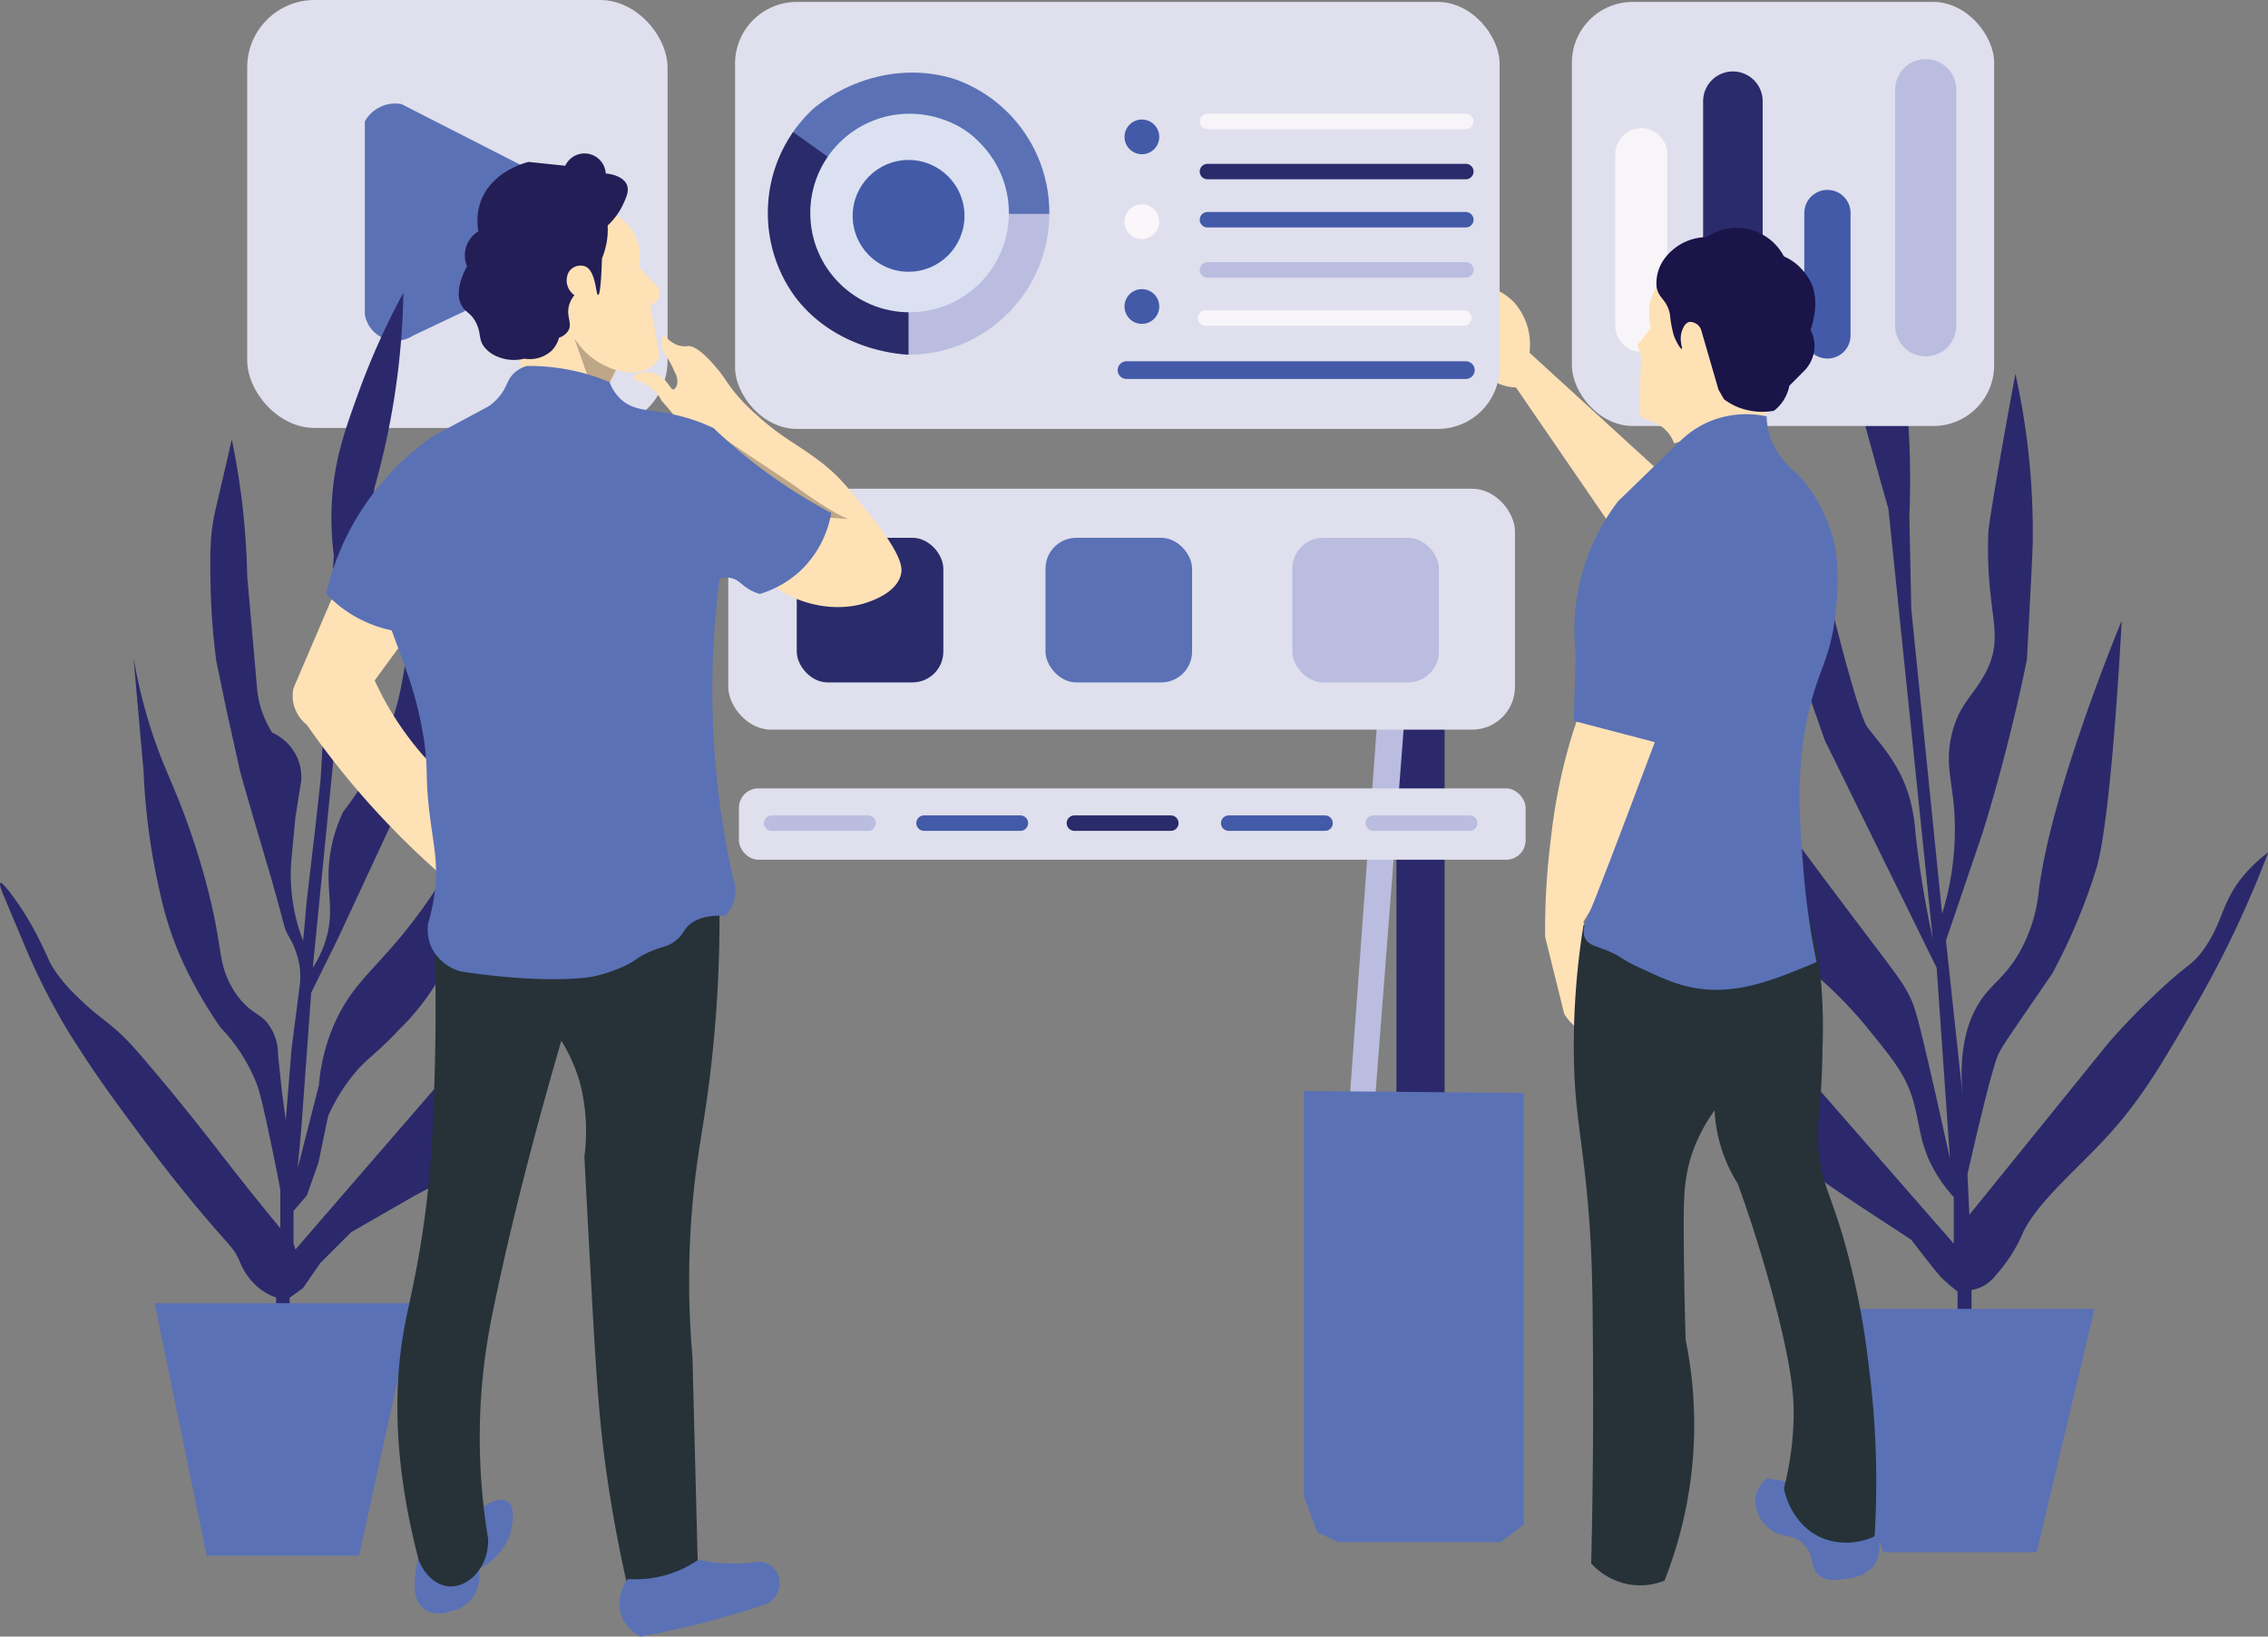 <svg xmlns="http://www.w3.org/2000/svg" xmlns:xlink="http://www.w3.org/1999/xlink" viewBox="0 0 340.73 245.94"><rect x="0" y="0" width="340.73" height="245.94" fill="#808080" stroke="none"/><defs><style>.cls-1,.cls-10,.cls-11,.cls-12,.cls-13,.cls-14,.cls-21,.cls-22,.cls-8,.cls-9{fill:none;}.cls-2{fill:#ffe1b6;}.cls-3{fill:#2b296b;}.cls-4{fill:#babddf;}.cls-5{fill:#5a71b6;}.cls-6{fill:#dfdfed;}.cls-7{fill:#2a2b6a;}.cls-21,.cls-8{stroke:#f8f5f9;}.cls-10,.cls-11,.cls-12,.cls-13,.cls-14,.cls-21,.cls-22,.cls-8,.cls-9{stroke-linecap:round;stroke-miterlimit:10;}.cls-8{stroke-width:7.82px;}.cls-13,.cls-22,.cls-9{stroke:#435aa8;}.cls-9{stroke-width:6.95px;}.cls-10,.cls-12{stroke:#babddf;}.cls-10{stroke-width:9.18px;}.cls-11,.cls-14{stroke:#2a2b6a;}.cls-11{stroke-width:8.95px;}.cls-12,.cls-13,.cls-14,.cls-21{stroke-width:2.32px;}.cls-15{fill:#1a1449;}.cls-16{fill:#263238;}.cls-17{clip-path:url(#clip-path);}.cls-18{fill:#dbe1f1;}.cls-19{fill:#435aa8;}.cls-20{fill:#fbf6fa;}.cls-22{stroke-width:2.66px;}.cls-23{clip-path:url(#clip-path-2);}.cls-24{fill:#bda787;}.cls-25{fill:#231e55;}.cls-26{clip-path:url(#clip-path-3);}</style><clipPath id="clip-path"><ellipse class="cls-1" cx="136.5" cy="32.01" rx="21.15" ry="21.29"/></clipPath><clipPath id="clip-path-2"><path class="cls-2" d="M92.18,32.16a7.18,7.18,0,0,1,3.47,3.76A7,7,0,0,1,95.94,40l2.9,3.18a1.69,1.69,0,0,1,.29,1.16,1.82,1.82,0,0,1-1.45,1.45l1.45,7.82A4.34,4.34,0,0,1,98,55c-2.13,1.72-5.16.66-5.44.56l-1.11,2.2-13.15-.73L78,51.85l9.27-19.12Z"/></clipPath><clipPath id="clip-path-3"><path class="cls-2" d="M96.81,57.65a6,6,0,0,1,2.61,2.6,49.45,49.45,0,0,1,3.48,4.35c4.26,6.1,5.8,17.9,13.32,23.46,4.31,3.19,10.15,4,14.49,2.32,1-.37,4-1.55,4.63-4,.25-.93.37-2.76-4.63-9-3.06-3.8-4.55-5.73-7.25-7.83-3.67-2.85-5.88-3.64-9.84-7.24A28,28,0,0,1,110.4,59c-1.39-1.71-1.44-2.21-3-4-2.57-3-3.69-3-4-3a3.5,3.5,0,0,1-1.66-.15A5.14,5.14,0,0,1,100.4,51c-.42-.39-.53-.63-.69-.59s-.42.87-.31,1.59.29.76,1,2a15.81,15.81,0,0,1,1,2,2.58,2.58,0,0,1,.34,1.65c0,.1-.19.8-.58.87s-.78-1.22-2-2A3.66,3.66,0,0,0,96.4,56c-.54.12-1.34.44-1.32.78S96,57.23,96.81,57.65Z"/></clipPath></defs><g id="Layer_2" data-name="Layer 2"><polygon class="cls-3" points="217.03 108.63 217.03 166.86 209.79 166.86 209.79 108.34 217.03 108.63"/><polygon class="cls-4" points="207.18 104.58 202.26 172.07 206.03 172.36 211.24 104.87 207.18 104.58"/><polygon class="cls-5" points="195.89 163.96 195.89 224.8 197.91 230.3 201.1 231.75 225.43 231.75 228.91 229.14 228.91 223.06 228.91 164.25 195.89 163.96"/><rect class="cls-6" x="37.14" width="63.15" height="64.31" rx="10.12"/><path class="cls-5" d="M54.81,18.25v29a4.73,4.73,0,0,0,7.24,3.19L89,37.66a4.63,4.63,0,0,0,2-3.48,4.43,4.43,0,0,0-2.32-4.05L60.31,15.64a5.24,5.24,0,0,0-5.5,2.61Z"/><path class="cls-3" d="M41.48,197.57V195a9,9,0,0,1-2.6-1.45,9.83,9.83,0,0,1-2.9-4.06c-1-2.33-1.76-2.32-8.11-10.13-3.44-4.24-5.92-7.58-7.82-10.14-2.22-3-4.34-5.86-7-9.85-1.56-2.39-3-4.55-4.63-7.53a97.18,97.18,0,0,1-4.64-9.56L.35,134.12c-.23-.61-.46-1.35-.29-1.44s.8.6,1.45,1.44a43.82,43.82,0,0,1,4.34,7c1.64,3.26,1.43,3.29,2.32,4.63a23.73,23.73,0,0,0,3.48,4.06c2.74,2.7,3.83,3.22,6.08,5.21,1.77,1.57,3.6,3.75,7.24,8.11,1.78,2.14,3.09,3.78,4.93,6.09,2.29,2.89,3.26,4.17,5.21,6.66,1.64,2.09,4,5.07,7,8.69v-5.79c-.33-1.75-.82-4.25-1.45-7.25-1.37-6.54-1.79-7.76-2-8.4a25.69,25.69,0,0,0-5.51-8.69,62.76,62.76,0,0,1-3.76-6.08,53.15,53.15,0,0,1-2.9-6.08,51.13,51.13,0,0,1-2.32-7.54c-.66-2.8-1.27-5.9-1.74-9.27s-.74-6.63-.86-9.56L20.05,98.78a78.68,78.68,0,0,0,2.89,11.59c1.73,5.17,3.11,7.46,5.22,13.33,1.58,4.4,2.59,8.06,3.18,10.42.74,2.93,1.18,5.32,1.45,7,.45,2.71.59,4.43,1.74,6.66a12.36,12.36,0,0,0,1.74,2.61c1.57,1.8,2.66,1.94,3.77,3.18a7.6,7.6,0,0,1,1.73,4.93l.58,5.5.58,4.35.87-10.72L45,148.32a11.16,11.16,0,0,0,0-3.19,13,13,0,0,0-1.74-4.63c-.62-1.18-.42-1.1-2.32-7.82-.65-2.31-.24-.8-2.89-9.85-.87-3-1.57-5.38-2-7l-2-9L32.5,99.36a102.23,102.23,0,0,1-.87-11.59c-.07-4.5-.1-7,.58-10.42.13-.65.2-.87,1.23-5.33.59-2.53,1.07-4.61,1.38-6,.56,2.69,1.06,5.6,1.45,8.69a111.58,111.58,0,0,1,.87,11.88l1.45,16.51a14.84,14.84,0,0,0,2.31,7,7.55,7.55,0,0,1,3.77,3.77,7.35,7.35,0,0,1,.58,3.47l-.87,5.51-.58,6.08a27.88,27.88,0,0,0,.58,8.69,27.21,27.21,0,0,0,1.16,3.77l.58-6.38,1.16-9.85.87-7.82,2-33.89a44.23,44.23,0,0,1-.29-8.11c.36-6.28,2-10.82,4.06-16.51A110.57,110.57,0,0,1,60.6,44a113.23,113.23,0,0,1-1.74,18,113.69,113.69,0,0,1-2.6,11.3l-6.2,41.14-3.07,31a16.59,16.59,0,0,0,2-4.34c1.35-4.6-.13-7.35.57-12.46a22.81,22.81,0,0,1,2-6.66,45.24,45.24,0,0,0,8.11-16.22c1-3.72,1-6,2.32-11.3A81.52,81.52,0,0,1,66.4,81.69a18,18,0,0,1,2.31,3.77c2.42,5.29,1.58,10.32.87,14.19a40.11,40.11,0,0,1-7.24,16.51L50.75,141.08l-4,8.11-1.45,20-.58,6.37,3.19-12.46a28.84,28.84,0,0,1,2.6-9.85c2.69-5.69,6.07-7.73,11.3-14.48a77.72,77.72,0,0,0,6.66-10.14,26.71,26.71,0,0,1-.58,13.91A29.25,29.25,0,0,1,65,148.61,35.82,35.82,0,0,1,60,154.69c-3.72,4-5,4.34-7.24,7.24a27.54,27.54,0,0,0-3.47,5.8l-1.45,7-1.74,4.93-2,2.31v4.93l.29.87,2-2.32,22.3-25.78-2.6,18-3.77,2-9.56,5.5-4.63,4.63-2.61,3.77-2,1.45v2.61Z"/><polygon class="cls-5" points="23.23 195.83 62.26 195.83 53.94 233.78 31.05 233.78 23.23 195.83"/><path class="cls-3" d="M294.09,197v-2.9s-1.45-1.16-2.32-2-4.63-5.79-4.63-5.79h0c-7.24-4.74-8.16-5.34-9.27-6.09-3.46-2.31-8.23-5.65-13.91-10.13l1.16-9.85,8.4,3.76,20,22.89V179.9a22.81,22.81,0,0,1-2.61-3.48c-2.74-4.54-2.34-7.65-3.76-11.88-1.14-3.37-3-5.62-6.67-10.14a61.82,61.82,0,0,0-10.13-9.85q-.3-9.12-.58-18.25c4.5,6.06,8.1,10.84,10.42,13.91,5,6.62,5.86,7.65,7,10.14.78,1.77,1.77,6.1,3.76,14.77l2,9h0l-2-28.68-16.8-34.18-3.76-10.72,4.92-8.69s3.77,15.35,5.21,17.38c1.66,2.32,4.82,5.3,6.38,10.72a27.66,27.66,0,0,1,.87,5.21,151.67,151.67,0,0,0,2.6,15.94l-6.66-64.6S277,53,276.71,49.54s-.58-15.07-.58-15.07,8.4,15.65,9.85,23.47.87,19.7.87,19.7l.29,13.9,4.63,45.77a42.6,42.6,0,0,0,1.74-16.51c-.39-3.85-1.24-6.46-.29-10.43,1-4.35,3.17-5.77,4.93-9,3.33-6.07.07-8.89.57-21.44,0,0,.1-2.3,4.06-23.75h0a109,109,0,0,1,2.61,24.33c0,2.06-.1,3.71-.87,18.54h0c0,.07-2.5,12.74-6.66,26.07-.23.72-5.51,16.23-5.51,16.23h0L295,166c-1.09-8.91,1-13.73,3.19-16.51,1.54-1.94,3.36-3.15,5.21-6.38a23.59,23.59,0,0,0,2.9-9.27c1.92-15.32,12.45-40.55,12.45-40.55h0s-1.45,29-3.76,37.08a87.18,87.18,0,0,1-6.67,15.93h0c-7.14,10.41-7.43,10.77-8.11,12.17-1.1,2.28-4.63,18-4.63,18h0l.29,6.08,20.86-25.78c1.51-1.73,3.86-4.31,6.95-7.24,5.16-4.92,5.49-4.28,7.24-6.66,3.27-4.47,2.67-7.47,6.66-11.88a22.05,22.05,0,0,1,3.19-2.9,158.41,158.41,0,0,1-11,23.18c-5.25,9.07-8.28,14.31-13.9,20.27-4.44,4.72-10.32,9.7-12.17,14.2a22.69,22.69,0,0,1-3.77,5.79,6.06,6.06,0,0,1-2,1.74,5.65,5.65,0,0,1-1.74.58v3.48Z"/><polygon class="cls-5" points="282.96 233.28 305.97 233.28 314.66 196.7 268.6 196.7 282.96 233.28"/><rect class="cls-6" x="109.41" y="73.44" width="118.19" height="36.21" rx="6.43"/><rect class="cls-7" x="119.7" y="80.82" width="22.02" height="21.73" rx="4.63"/><rect class="cls-5" x="157.07" y="80.82" width="22.02" height="21.73" rx="4.63"/><rect class="cls-4" x="194.15" y="80.82" width="22.02" height="21.73" rx="4.63"/><rect class="cls-6" x="236.15" y="0.29" width="63.44" height="63.73" rx="9.14"/><line class="cls-8" x1="246.58" y1="23.17" x2="246.58" y2="48.96"/><line class="cls-9" x1="274.54" y1="32.01" x2="274.54" y2="50.41"/><line class="cls-10" x1="289.31" y1="13.47" x2="289.31" y2="48.96"/><line class="cls-11" x1="260.34" y1="15.21" x2="260.34" y2="48.96"/><rect class="cls-6" x="111.01" y="118.48" width="118.19" height="10.72" rx="2.92"/><line class="cls-12" x1="115.93" y1="123.7" x2="130.42" y2="123.7"/><line class="cls-13" x1="138.82" y1="123.7" x2="153.3" y2="123.7"/><line class="cls-14" x1="161.41" y1="123.7" x2="175.9" y2="123.7"/><line class="cls-13" x1="184.59" y1="123.7" x2="199.07" y2="123.7"/><line class="cls-12" x1="206.31" y1="123.7" x2="220.8" y2="123.7"/><path class="cls-2" d="M251.51,66.63a5.38,5.38,0,0,0-2-2.61A10.85,10.85,0,0,0,247.19,63a1.44,1.44,0,0,1-.57-.31,1.15,1.15,0,0,1-.25-.67,17.22,17.22,0,0,1,0-3.29c0-1,.09-2.11.13-3.16,0-.36,0-.71,0-1.06,0-.19,0-.38,0-.57a1.68,1.68,0,0,0,0-.59L246,51.85l1.91-2.44a.48.48,0,0,0,.08-.16.25.25,0,0,0,0-.12,9.74,9.74,0,0,1-.19-3.09,6.85,6.85,0,0,1,.55-1.89,3.33,3.33,0,0,1,.48-.89c.1-.1.13-.09.26-.09l1.79.1,3.53.18,10.72,14.78.29,4.05Z"/><path class="cls-15" d="M252.66,52.43c.18-.06-.43-1.25,0-2.6.11-.34.42-1.31,1.16-1.45a1.79,1.79,0,0,1,1.74,1.16l2.61,9L259,60a9.46,9.46,0,0,0,2,1.15,9.9,9.9,0,0,0,5.5.58,5.74,5.74,0,0,0,1.16-1.16,6.27,6.27,0,0,0,1.16-2.6l2.31-2.32a5.33,5.33,0,0,0,1.45-3.19,5.19,5.19,0,0,0-.58-2.89c.19-.52,1.51-4.24,0-7.25a8.93,8.93,0,0,0-1.44-2A7.8,7.8,0,0,0,268,38.53a8,8,0,0,0-11.59-2.9,8,8,0,0,0-6.08,2.9,6.23,6.23,0,0,0-1.45,4.63c.33,1.76,1.52,1.78,2,4.06a17.67,17.67,0,0,0,.58,3.19C251.93,51.61,252.51,52.49,252.66,52.43Z"/><path class="cls-2" d="M238.76,103.42a78.16,78.16,0,0,0-2.9,8.11A84.59,84.59,0,0,0,233,126a108.31,108.31,0,0,0-.87,14.78L235,152.37a7.78,7.78,0,0,0,1.45,1.74,8,8,0,0,0,3.19,1.74l-1.74-17.38a84.63,84.63,0,0,0,7-13.62,77.83,77.83,0,0,0,4.64-16.22c.3-1.9.48-3.51.58-4.63Z"/><path class="cls-5" d="M281.92,230c.08.21,1.21,3.39-.58,5.5a6.07,6.07,0,0,1-4,1.74c-1.36.2-2.66.4-3.77-.29-1.8-1.1-.83-3.11-2.61-4.92s-3.46-.61-5.5-2.61a5.37,5.37,0,0,1-1.74-4.34,4.8,4.8,0,0,1,1.74-2.9l5.79.87Z"/><path class="cls-16" d="M237.89,139.05a114.16,114.16,0,0,0-1.45,18.83c.07,9.92,1.36,12.8,2.32,25.49.51,6.8.54,13.32.58,26.36,0,9.7-.11,18.2-.29,25.21a10.09,10.09,0,0,0,5.79,3.18,9.9,9.9,0,0,0,5.22-.58,63.79,63.79,0,0,0,3.18-36.21c-.13-4.23-.26-9.82-.29-16.51,0-4.93,0-8.5,1.74-12.75a24.69,24.69,0,0,1,2.9-5.21,22.79,22.79,0,0,0,.87,5.21,22.43,22.43,0,0,0,2.61,5.8c2.55,7.07,4.31,13.13,5.5,17.67,2.73,10.4,2.92,14.48,2.9,17.09a46.74,46.74,0,0,1-1.45,11c0,.29,1,5.53,5.79,7.53a9.88,9.88,0,0,0,7.82-.29,135,135,0,0,0-.87-25.49A116.63,116.63,0,0,0,277,186.27c-2.15-7.36-3.3-8.34-3.77-13.33-.43-4.59.42-5.22.58-15.64a80.46,80.46,0,0,0-.29-10.43,58.33,58.33,0,0,0-2.32-11Z"/><path class="cls-2" d="M241.66,78.5,227.75,58.23a7.35,7.35,0,0,1-2.61-.58,8,8,0,0,1-4-4.35l2.61-10.14a8.77,8.77,0,0,1,3.76,2.32A9.58,9.58,0,0,1,229.78,53l13,11.88L249.48,71Z"/><rect class="cls-6" x="110.43" y="0.29" width="114.86" height="64.17" rx="9.28"/><g class="cls-17"><path class="cls-5" d="M118.68,19.84l5.8,4.06c5.26-6.56,14-8.23,20-4.64,6.59,4,6.8,12.41,6.8,12.9h6.67c-.34-8.12-4.66-15.45-11.45-19C137.61,8.56,125.82,11.12,118.68,19.84Z"/><path class="cls-4" d="M151.27,32.16h6.67a21.61,21.61,0,0,1-7,15.93A21.22,21.22,0,0,1,136.5,53.3V46.64a14.35,14.35,0,0,0,14.77-14.48Z"/><path class="cls-7" d="M124.62,23.75l-6.08-4.34a22.6,22.6,0,0,0,.29,24.33c6.06,8.93,16.52,9.52,17.67,9.56V46.35c-.73,0-7.73-.08-11.88-5.79A14.83,14.83,0,0,1,124.62,23.75Z"/><circle class="cls-18" cx="136.65" cy="32.01" r="14.92"/><circle class="cls-19" cx="136.5" cy="32.44" r="8.4"/></g><circle class="cls-19" cx="171.55" cy="20.57" r="2.61"/><circle class="cls-20" cx="171.55" cy="33.31" r="2.61"/><circle class="cls-19" cx="171.55" cy="46.06" r="2.61"/><line class="cls-21" x1="181.4" y1="18.25" x2="220.22" y2="18.25"/><line class="cls-14" x1="181.4" y1="25.78" x2="220.22" y2="25.78"/><line class="cls-13" x1="181.4" y1="33.02" x2="220.22" y2="33.02"/><line class="cls-22" x1="169.24" y1="55.62" x2="220.22" y2="55.62"/><line class="cls-12" x1="181.4" y1="40.56" x2="220.22" y2="40.56"/><line class="cls-21" x1="181.11" y1="47.8" x2="219.93" y2="47.8"/><path class="cls-5" d="M265.41,62.57a14.53,14.53,0,0,0-8.11.58,14.34,14.34,0,0,0-4.64,2.9l-9.56,9.27a31.87,31.87,0,0,0-6.37,22.88q-.14,5.07-.29,10.14l12.17,3.19c-5.11,13.58-8.8,23.34-10.14,26.36-.24.53-.92,2-.29,3.19.5.92,1.53,1.08,3.19,1.74,2,.79,2.37,1.4,4.34,2.31,4.21,2,6.66,3.09,9.85,3.48,5.69.69,10.79-1.35,15.35-3.19.87-.34,1.57-.65,2-.87a111.54,111.54,0,0,1-2-14.19c-.58-7.56-1.1-14.23.58-22.31,1.61-7.72,3.54-8.59,4.35-16.51.78-7.65-.55-11.31-1.16-12.75a21.7,21.7,0,0,0-4.63-7.53,14.88,14.88,0,0,1-3.48-4.05A10.9,10.9,0,0,1,265.41,62.57Z"/><path class="cls-2" d="M92.18,32.16a7.18,7.18,0,0,1,3.47,3.76A7,7,0,0,1,95.94,40l2.9,3.18a1.69,1.69,0,0,1,.29,1.16,1.82,1.82,0,0,1-1.45,1.45l1.45,7.82A4.34,4.34,0,0,1,98,55c-2.13,1.72-5.16.66-5.44.56l-1.11,2.2-13.15-.73L78,51.85l9.27-19.12Z"/><g class="cls-23"><path class="cls-24" d="M92.53,55.6a11.17,11.17,0,0,1-6.25-4.78l4,11.39Z"/></g><path class="cls-25" d="M89.86,44.32c.22,0,.44-1.28.58-5.5A11.06,11.06,0,0,0,91,37.08a10.92,10.92,0,0,0,.29-3.19,10.29,10.29,0,0,0,2.32-3.18c.51-1.12.92-2,.58-2.9-.62-1.56-3.07-1.73-3.19-1.74a3.19,3.19,0,0,0-6.08-1.16l-5.51-.58c-.48.12-5.65,1.45-7.24,6.09a8.64,8.64,0,0,0-.29,4.34A4.23,4.23,0,0,0,70.16,40c-1.6,3.07-1.37,4.79-.87,5.79.62,1.22,1.56,1.21,2.32,2.9.69,1.53.26,2.31,1.16,3.47a4.76,4.76,0,0,0,2,1.45,6.42,6.42,0,0,0,4,.29,4.88,4.88,0,0,0,4.06-1.16,4.38,4.38,0,0,0,1.16-2,2.48,2.48,0,0,0,1.45-1.16c.5-1-.32-2,0-3.48a4,4,0,0,1,.86-1.74,2.7,2.7,0,0,1-.86-3.47A2.11,2.11,0,0,1,87.83,40C89.56,40.59,89.48,44.34,89.86,44.32Z"/><path class="cls-5" d="M63.21,233.2a12.53,12.53,0,0,0-.87,4.05c-.06,1.42-.12,2.92.87,4.06a3.62,3.62,0,0,0,1.16.87,4.6,4.6,0,0,0,3.19,0,5.77,5.77,0,0,0,2.89-1.45A5.16,5.16,0,0,0,71.61,239a5.56,5.56,0,0,0,.29-3.19,9.37,9.37,0,0,0,3.48-2.89,8.49,8.49,0,0,0,1.45-3.19c.18-.93.64-3.25-.58-4.05-1.06-.7-2.68.16-2.9.29Z"/><path class="cls-16" d="M65.24,139.63c.32,9.57.21,17.64,0,23.75-.2,5.91-.39,10.88-1.16,17.38-1.06,8.89-2.48,14.35-3.19,18-1.54,7.83-2.22,19.47,2,35.64.86,2.27,2.7,3.93,4.64,4,2.81.18,6-2.89,5.79-7.24a92.67,92.67,0,0,1-.87-23.47,96.25,96.25,0,0,1,1.74-11.29c1.56-7.57,4.56-20.83,10.14-40a25,25,0,0,1,2.89,6.66,29.45,29.45,0,0,1,.58,10.72c0,.29.28,5.7.87,16.51.8,14.62,1.2,21.93,2.32,30.13a202,202,0,0,0,3.77,20,14,14,0,0,0,5.79-.58,13.63,13.63,0,0,0,4.34-2.32l-.86-33.6a131.47,131.47,0,0,1,0-22.89c.65-7.54,1.61-11.15,2.6-19.12a195.72,195.72,0,0,0,1.45-26.36Z"/><path class="cls-2" d="M96.81,57.65a6,6,0,0,1,2.61,2.6,49.45,49.45,0,0,1,3.48,4.35c4.26,6.1,5.8,17.9,13.32,23.46,4.31,3.19,10.15,4,14.49,2.32,1-.37,4-1.55,4.63-4,.25-.93.37-2.76-4.63-9-3.06-3.8-4.55-5.73-7.25-7.83-3.67-2.85-5.88-3.64-9.84-7.24A28,28,0,0,1,110.4,59c-1.39-1.71-1.44-2.21-3-4-2.57-3-3.69-3-4-3a3.5,3.5,0,0,1-1.66-.15A5.14,5.14,0,0,1,100.4,51c-.42-.39-.53-.63-.69-.59s-.42.87-.31,1.59.29.76,1,2a15.81,15.81,0,0,1,1,2,2.58,2.58,0,0,1,.34,1.65c0,.1-.19.8-.58.87s-.78-1.22-2-2A3.66,3.66,0,0,0,96.4,56c-.54.12-1.34.44-1.32.78S96,57.23,96.81,57.65Z"/><g class="cls-26"><path class="cls-24" d="M105.21,63.44c2.19,1.53,4,2.74,5.19,3.56l6,4,3,2a66,66,0,0,0,6,4c.84.46,1.55.79,2,1L122,77.64Z"/></g><path class="cls-2" d="M50.17,89.22l-6.08,14.2a5.54,5.54,0,0,0,0,2.32,5.69,5.69,0,0,0,2,3.18A125.21,125.21,0,0,0,67,132.1q.13-7.39.29-14.78a46.48,46.48,0,0,1-11-15.06l5.5-7.53Z"/><path class="cls-5" d="M79.14,55a4.72,4.72,0,0,0-2,1.16c-.88.88-.91,1.69-1.73,2.9a8,8,0,0,1-2,2l-8.11,4.35a38.35,38.35,0,0,0-7.82,7A39.48,39.48,0,0,0,49,89.22a18.31,18.31,0,0,0,3.47,2.9,19,19,0,0,0,6.37,2.61c.68,1.83,1.36,3.67,2,5.5a54.11,54.11,0,0,1,2.9,11.3c.66,4.66.05,4.93.87,11.3.54,4.18,1,6,.87,9.27a28.42,28.42,0,0,1-1.16,6.66,6.55,6.55,0,0,0,.58,3.77A6.93,6.93,0,0,0,69.29,146c10,1.52,17.64,1.35,20.57.58a23.66,23.66,0,0,0,4.06-1.45c1.75-.86,1.73-1.21,3.47-2,2.2-1,2.79-.74,4.06-1.73s1.12-1.5,2-2.32,2.5-1.63,5.5-1.45a5.27,5.27,0,0,0,1.16-1.74,5.7,5.7,0,0,0,0-4.05,129.25,129.25,0,0,1-2-44.9,3.38,3.38,0,0,1,2,0c1,.33,1.3,1,2.61,1.73a6.76,6.76,0,0,0,1.44.58,15.28,15.28,0,0,0,6.38-3.76,15.63,15.63,0,0,0,4.34-8.4,82.54,82.54,0,0,1-7.24-4.35,79.85,79.85,0,0,1-10.43-8.4,27.21,27.21,0,0,0-5.79-2c-3.74-.84-6.11-.5-8.11-2.31a6.78,6.78,0,0,1-1.74-2.61A31.1,31.1,0,0,0,79.14,55Z"/><path class="cls-5" d="M94.35,237.25a6.11,6.11,0,0,0-1,5.51,5.78,5.78,0,0,0,2.9,3.18c1.41-.26,2.85-.55,4.3-.87a131.87,131.87,0,0,0,14.54-4A3.48,3.48,0,0,0,117,237a3.15,3.15,0,0,0-3-2.31,25.94,25.94,0,0,1-3.77.29,25.18,25.18,0,0,1-5.32-.58,16.59,16.59,0,0,1-10.57,2.89Z"/></g></svg>